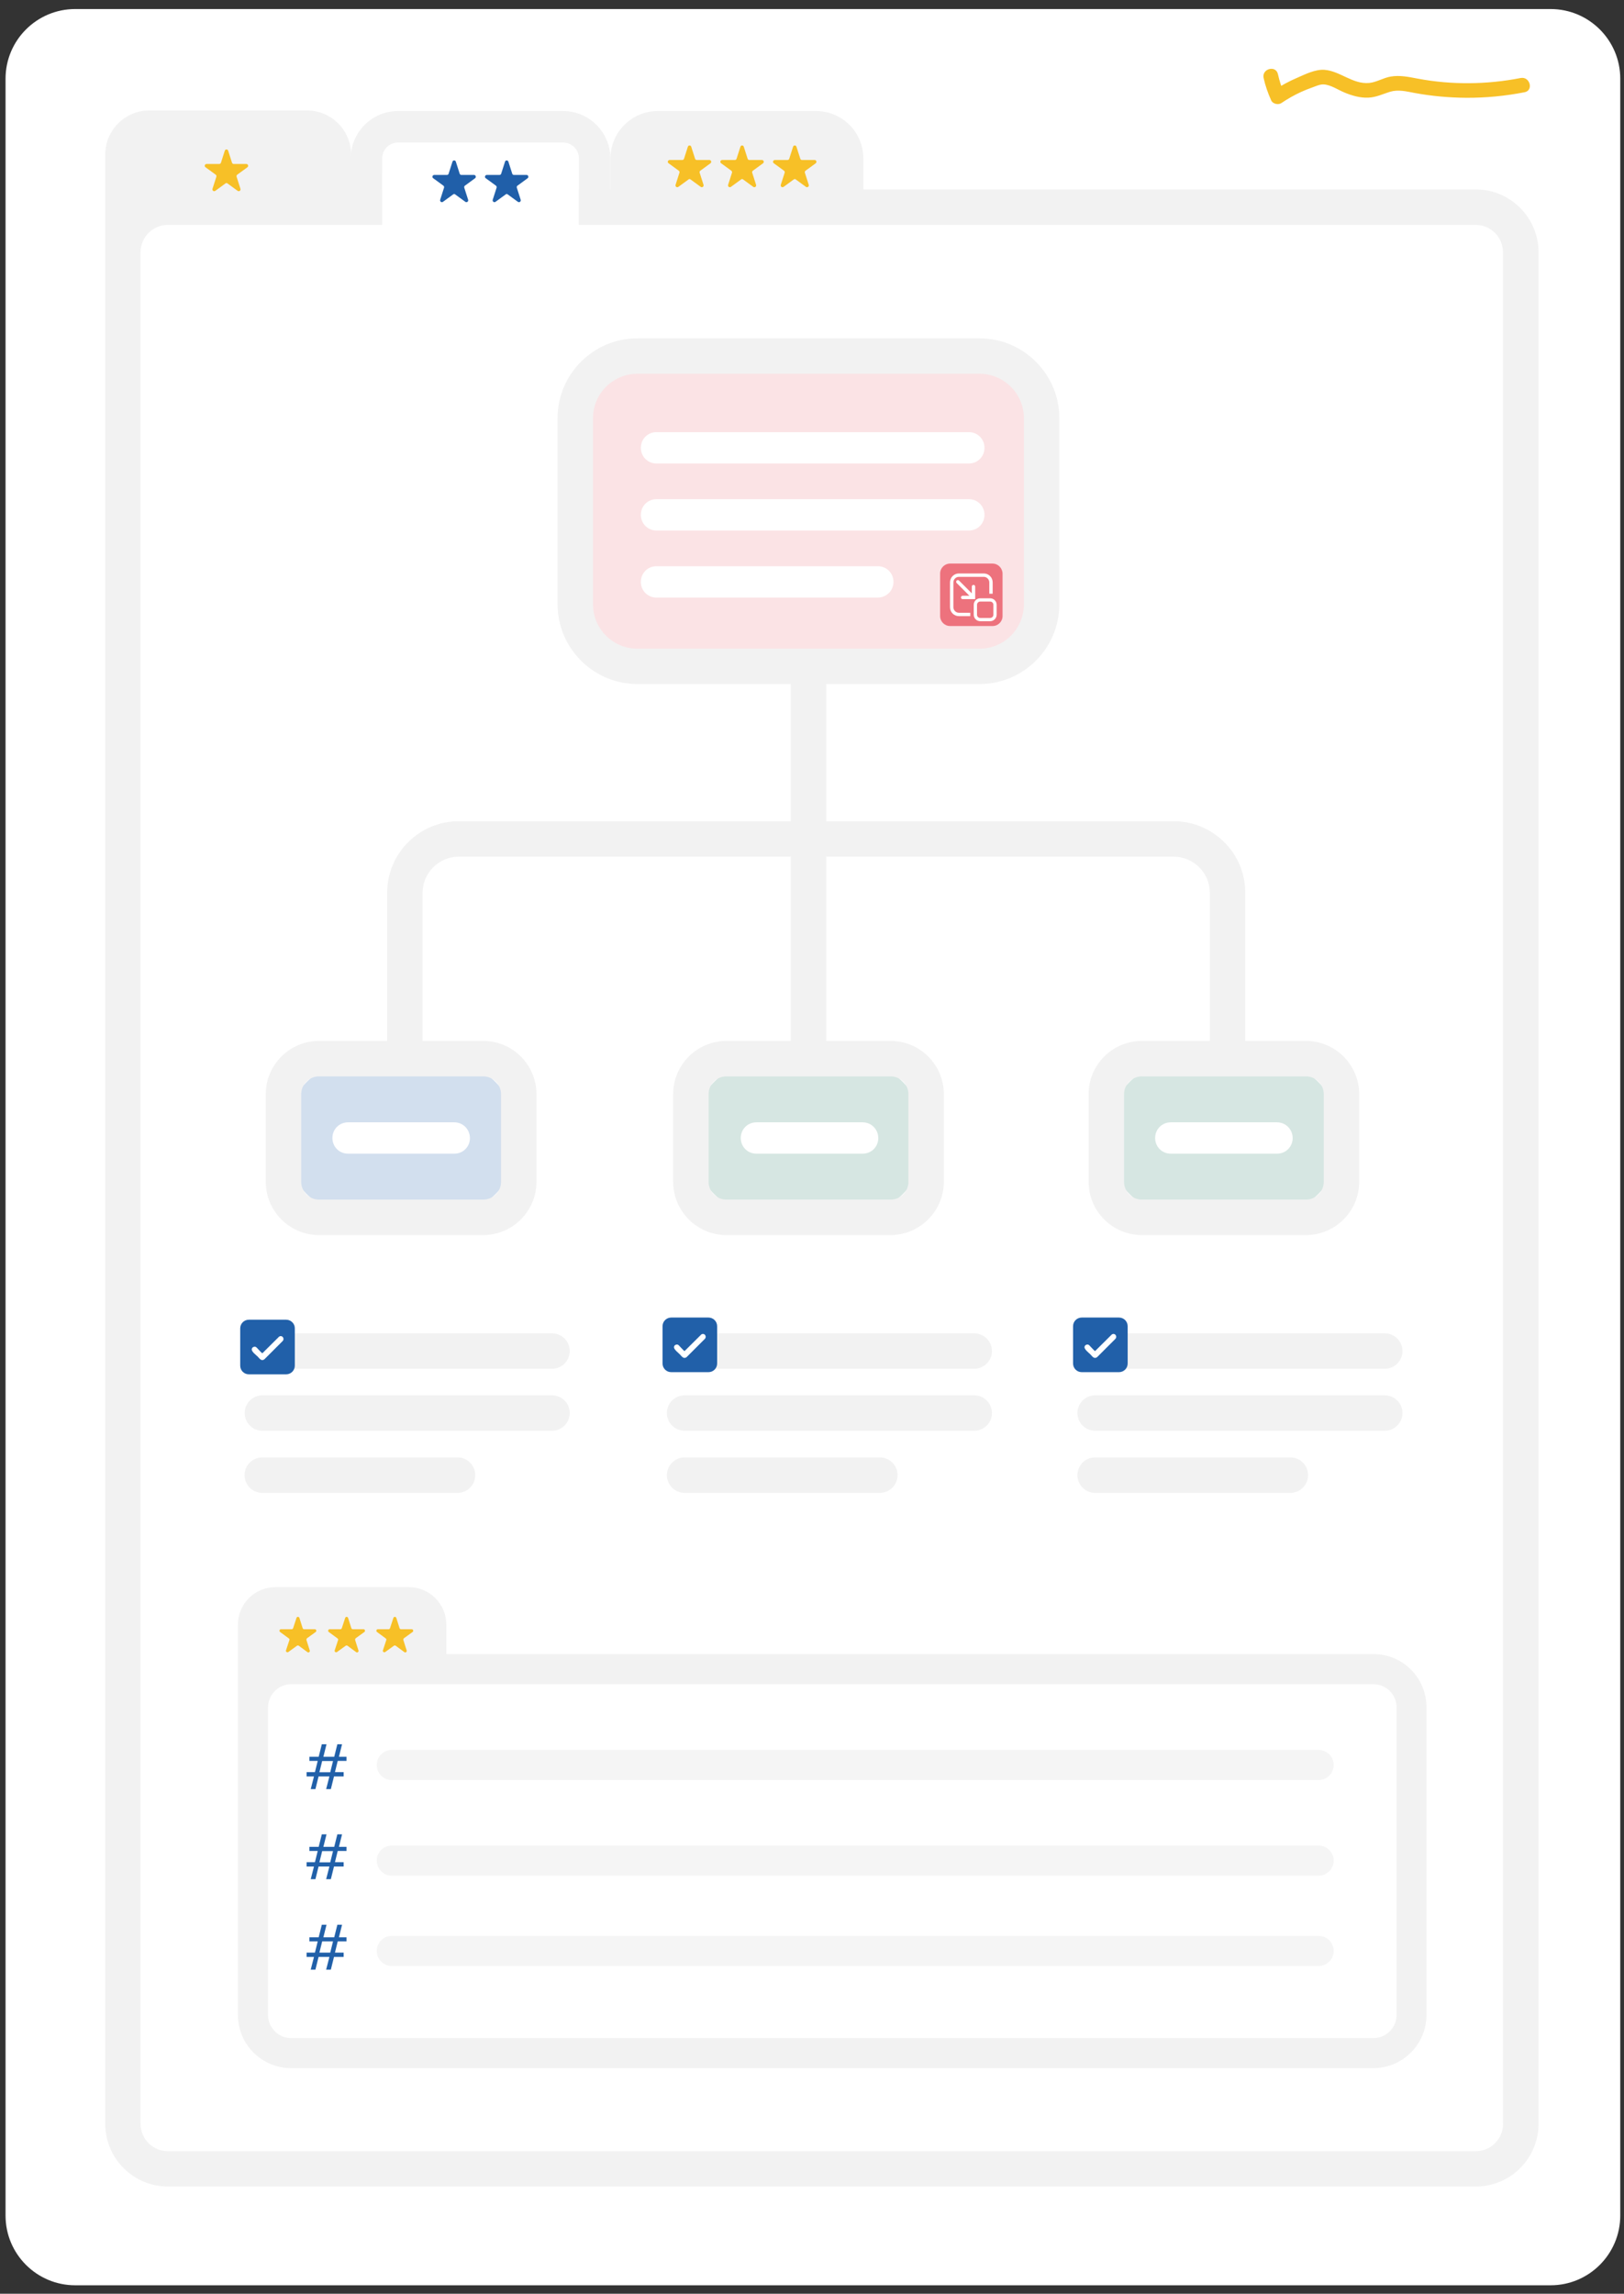 <?xml version="1.0" encoding="utf-8"?>
<!-- Generator: Adobe Illustrator 28.1.0, SVG Export Plug-In . SVG Version: 6.00 Build 0)  -->
<svg version="1.1" id="Layer_1" xmlns="http://www.w3.org/2000/svg" xmlns:xlink="http://www.w3.org/1999/xlink" x="0px" y="0px"
	 viewBox="0 0 134.74 190.23" style="enable-background:new 0 0 134.74 190.23;" xml:space="preserve">
<rect x="0" y="0" width="134.74" height="190.23" fill="#333333" stroke="none"/>
<style type="text/css">
	.st0{fill:#205FA9;}
	.st1{fill:#ED727D;}
	.st2{fill:#F9C026;}
	.st3{fill:#F5F5F5;}
	.st4{fill:#FFFFFF;}
	.st5{fill:#F0F0F0;}
	.st6{fill:#318370;}
	.st7{fill:none;}
	.st8{fill:#F2F2F2;}
	.st9{fill:#FCEAEC;}
	.st10{fill:none;stroke:#FFFFFF;stroke-linecap:round;stroke-miterlimit:10;}
	.st11{fill:#E0EDEA;}
	.st12{fill:none;stroke:#000000;stroke-width:8;stroke-miterlimit:10;}
	.st13{fill:#FEF2D4;}
	.st14{fill:#FFFFFF;stroke:#000000;stroke-width:8;stroke-miterlimit:10;}
	.st15{fill:#2160A9;}
	.st16{fill:none;stroke:#FDF2D4;stroke-width:30;stroke-linecap:round;stroke-linejoin:round;stroke-miterlimit:10;}
	.st17{fill:#F7C027;}
	.st18{fill:#D2DFEE;}
	.st19{fill:#D6E6E2;}
	.st20{fill:#FBE3E5;}
	.st21{opacity:0.2;fill:#205FA9;}
	.st22{opacity:0.2;fill:#318370;}
	.st23{opacity:0.2;fill:#ED727D;}
	.st24{fill:#FDF1F2;}
	.st25{fill:#EDEDED;}
	.st26{opacity:0.2;fill:#F9C026;}
	.st27{opacity:0.2;fill:#828282;}
	.st28{fill:none;stroke:#FFFFFF;stroke-miterlimit:10;}
	.st29{fill-rule:evenodd;clip-rule:evenodd;fill:#205FA9;}
	.st30{fill-rule:evenodd;clip-rule:evenodd;fill:#F3A3AA;}
	.st31{fill-rule:evenodd;clip-rule:evenodd;fill:#152841;}
	.st32{fill-rule:evenodd;clip-rule:evenodd;fill:#FFFFFF;}
	.st33{fill-rule:evenodd;clip-rule:evenodd;fill:#F1959D;}
	.st34{fill:none;stroke:#034442;stroke-width:0.5;stroke-linecap:round;stroke-linejoin:round;stroke-miterlimit:10;}
	.st35{clip-path:url(#SVGID_00000137094434548086539250000007956685310851356077_);}
	.st36{fill:none;stroke:#152841;stroke-width:0.25;stroke-miterlimit:10;}
	.st37{clip-path:url(#SVGID_00000011020613271069528590000014863866165565859722_);}
	.st38{fill:none;stroke:#F9C026;stroke-width:0.25;stroke-miterlimit:10;}
	.st39{clip-path:url(#SVGID_00000149374641081010337850000012453387311511987358_);}
	.st40{fill:none;stroke:#FEF9FA;stroke-width:9;stroke-linecap:round;stroke-miterlimit:10;}
	.st41{fill:none;stroke:#D3DFEE;stroke-width:18;stroke-linecap:round;stroke-miterlimit:10;}
	.st42{fill:#D3DFEE;}
	.st43{fill:#84B885;}
	.st44{opacity:0.15;}
	.st45{fill:#5D3E29;}
	.st46{fill:#FFAB83;}
	.st47{opacity:0.16;}
	.st48{fill:#1E1E1C;}
	.st49{fill:none;stroke:#2160A9;stroke-width:26;stroke-linecap:round;stroke-miterlimit:10;}
	.st50{fill:#C1DAD4;}
	.st51{fill:#FDF2D4;}
	.st52{fill:#E9EFF6;}
</style>
<path class="st4" d="M128.65,189.53H6.24c-3.19,0-5.78-2.59-5.78-5.78V6.53c0-3.19,2.59-5.78,5.78-5.78h122.41
	c3.19,0,5.78,2.59,5.78,5.78v177.21C134.43,186.94,131.84,189.53,128.65,189.53z"/>
<g>
	<path class="st7" d="M127.83,189.94H6.91c-3.81,0-6.91-3.09-6.91-6.88V7.32c0-3.8,3.1-6.88,6.91-6.88h120.92
		c3.81,0,6.91,3.09,6.91,6.88v175.74C134.74,186.85,131.64,189.94,127.83,189.94z M6.91,1.09c-3.45,0-6.26,2.8-6.26,6.23v175.74
		c0,3.44,2.81,6.23,6.26,6.23h120.92c3.45,0,6.26-2.8,6.26-6.23V7.32c0-3.44-2.81-6.23-6.26-6.23H6.91z"/>
</g>
<g>
	<path class="st18" d="M36.46,100.96H30.1c-3.63,0-6.58-2.95-6.58-6.58v0c0-3.63,2.95-6.58,6.58-6.58h6.35
		c3.63,0,6.58,2.95,6.58,6.58v0C43.04,98.01,40.09,100.96,36.46,100.96z"/>
	<path class="st8" d="M40.09,102.43H26.47c-2.44,0-4.42-1.98-4.42-4.42v-7.26c0-2.44,1.98-4.42,4.42-4.42h13.62
		c2.44,0,4.42,1.98,4.42,4.42v7.26C44.51,100.45,42.52,102.43,40.09,102.43z M26.47,89.27c-0.82,0-1.48,0.66-1.48,1.48v7.26
		c0,0.82,0.66,1.48,1.48,1.48h13.62c0.82,0,1.48-0.66,1.48-1.48v-7.26c0-0.82-0.66-1.48-1.48-1.48H26.47z"/>
</g>
<g>
	<path class="st19" d="M70.25,100.96H63.9c-3.63,0-6.58-2.95-6.58-6.58v0c0-3.63,2.95-6.58,6.58-6.58h6.35
		c3.63,0,6.58,2.95,6.58,6.58v0C76.83,98.01,73.89,100.96,70.25,100.96z"/>
	<path class="st8" d="M73.88,102.43H60.27c-2.44,0-4.42-1.98-4.42-4.42v-7.26c0-2.44,1.98-4.42,4.42-4.42h13.62
		c2.44,0,4.42,1.98,4.42,4.42v7.26C78.3,100.45,76.32,102.43,73.88,102.43z M60.27,89.27c-0.82,0-1.48,0.66-1.48,1.48v7.26
		c0,0.82,0.66,1.48,1.48,1.48h13.62c0.82,0,1.48-0.66,1.48-1.48v-7.26c0-0.82-0.66-1.48-1.48-1.48H60.27z"/>
</g>
<g>
	<path class="st20" d="M81.18,55.26H52.97c-2.89,0-5.24-2.35-5.24-5.24V34.77c0-2.89,2.35-5.24,5.24-5.24h28.21
		c2.89,0,5.24,2.35,5.24,5.24v15.26C86.42,52.92,84.07,55.26,81.18,55.26z"/>
	<path class="st8" d="M81.27,56.73H52.88c-3.65,0-6.62-2.97-6.62-6.62V34.68c0-3.65,2.97-6.62,6.62-6.62h28.39
		c3.65,0,6.62,2.97,6.62,6.62v15.44C87.89,53.76,84.92,56.73,81.27,56.73z M52.88,31c-2.03,0-3.68,1.65-3.68,3.68v15.44
		c0,2.03,1.65,3.68,3.68,3.68h28.39c2.03,0,3.68-1.65,3.68-3.68V34.68c0-2.03-1.65-3.68-3.68-3.68H52.88z"/>
</g>
<g>
	<path class="st19" d="M104.72,100.96h-6.35c-3.63,0-6.58-2.95-6.58-6.58v0c0-3.63,2.95-6.58,6.58-6.58h6.35
		c3.63,0,6.58,2.95,6.58,6.58v0C111.3,98.01,108.35,100.96,104.72,100.96z"/>
	<path class="st8" d="M108.35,102.43H94.74c-2.44,0-4.42-1.98-4.42-4.42v-7.26c0-2.44,1.98-4.42,4.42-4.42h13.61
		c2.44,0,4.42,1.98,4.42,4.42v7.26C112.77,100.45,110.79,102.43,108.35,102.43z M94.74,89.27c-0.82,0-1.48,0.66-1.48,1.48v7.26
		c0,0.82,0.66,1.48,1.48,1.48h13.61c0.82,0,1.48-0.66,1.48-1.48v-7.26c0-0.82-0.66-1.48-1.48-1.48H94.74z"/>
</g>
<path class="st8" d="M103.32,88.25h-2.94v-14.2c0-1.65-1.35-3-3-3H38.06c-1.65,0-3,1.35-3,3v14.2h-2.94v-14.2
	c0-3.28,2.66-5.94,5.94-5.94h59.32c3.28,0,5.94,2.66,5.94,5.94V88.25z"/>
<g>
	<rect x="65.61" y="55.26" class="st8" width="2.94" height="32.99"/>
</g>
<path class="st4" d="M105.95,93.08h-8.81c-0.73,0-1.3,0.57-1.3,1.3c0,0.73,0.57,1.3,1.3,1.3h8.81c0.73,0,1.3-0.57,1.3-1.3
	C107.24,93.65,106.67,93.08,105.95,93.08z"/>
<path class="st4" d="M71.57,93.08h-8.81c-0.73,0-1.3,0.57-1.3,1.3c0,0.73,0.57,1.3,1.3,1.3h8.81c0.73,0,1.3-0.57,1.3-1.3
	C72.86,93.65,72.29,93.08,71.57,93.08z"/>
<path class="st4" d="M37.69,93.08h-8.81c-0.73,0-1.3,0.57-1.3,1.3c0,0.73,0.57,1.3,1.3,1.3h8.81c0.73,0,1.3-0.57,1.3-1.3
	C38.98,93.65,38.41,93.08,37.69,93.08z"/>
<path class="st4" d="M54.47,44h25.91c0.73,0,1.3-0.57,1.3-1.3s-0.57-1.3-1.3-1.3H54.47c-0.73,0-1.3,0.57-1.3,1.3S53.75,44,54.47,44z
	"/>
<path class="st4" d="M54.47,38.44h25.91c0.73,0,1.3-0.57,1.3-1.3s-0.57-1.3-1.3-1.3H54.47c-0.73,0-1.3,0.57-1.3,1.3
	S53.75,38.44,54.47,38.44z"/>
<path class="st4" d="M74.13,48.26c0-0.73-0.57-1.3-1.3-1.3H54.47c-0.73,0-1.3,0.57-1.3,1.3s0.57,1.3,1.3,1.3h18.36
	C73.56,49.55,74.13,48.98,74.13,48.26z"/>
<g>
	<path class="st1" d="M82.35,46.74h-3.52c-0.46,0-0.83,0.37-0.83,0.83v3.52c0,0.46,0.37,0.83,0.83,0.83h3.52
		c0.46,0,0.83-0.37,0.83-0.83v-3.52C83.17,47.11,82.8,46.74,82.35,46.74z"/>
	<g>
		<path class="st4" d="M80.5,51.1h-0.94c-0.41,0-0.74-0.33-0.74-0.74V48.3c0-0.41,0.33-0.74,0.74-0.74h2.06
			c0.41,0,0.74,0.33,0.74,0.74v0.94h-0.28V48.3c0-0.25-0.21-0.46-0.46-0.46h-2.06c-0.25,0-0.46,0.21-0.46,0.46v2.06
			c0,0.25,0.21,0.46,0.46,0.46h0.94V51.1z"/>
		<path class="st4" d="M82.15,51.52h-0.82c-0.3,0-0.54-0.24-0.54-0.54v-0.82c0-0.3,0.24-0.54,0.54-0.54h0.82
			c0.3,0,0.54,0.24,0.54,0.54v0.82C82.69,51.27,82.45,51.52,82.15,51.52z M81.33,49.89c-0.15,0-0.27,0.12-0.27,0.27v0.82
			c0,0.15,0.12,0.27,0.27,0.27h0.82c0.15,0,0.27-0.12,0.27-0.27v-0.82c0-0.15-0.12-0.27-0.27-0.27H81.33z"/>
		<path class="st4" d="M80.72,49.64c-0.04,0-0.07-0.01-0.1-0.04l-1.25-1.25c-0.05-0.05-0.05-0.14,0-0.2c0.05-0.05,0.14-0.05,0.2,0
			l1.25,1.25c0.05,0.05,0.05,0.14,0,0.2C80.79,49.63,80.76,49.64,80.72,49.64z"/>
		<path class="st4" d="M80.91,49.69h-1.04c-0.08,0-0.14-0.06-0.14-0.14c0-0.08,0.06-0.14,0.14-0.14h0.76v-0.76
			c0-0.08,0.06-0.14,0.14-0.14s0.14,0.06,0.14,0.14V49.69z"/>
	</g>
</g>
<g>
	<path class="st8" d="M45.8,113.52H21.77c-0.81,0-1.47-0.66-1.47-1.47s0.66-1.47,1.47-1.47H45.8c0.81,0,1.47,0.66,1.47,1.47
		S46.61,113.52,45.8,113.52z"/>
	<path class="st8" d="M45.8,118.66H21.77c-0.81,0-1.47-0.66-1.47-1.47c0-0.81,0.66-1.47,1.47-1.47H45.8c0.81,0,1.47,0.66,1.47,1.47
		C47.27,118,46.61,118.66,45.8,118.66z"/>
	<path class="st8" d="M37.96,123.81h-16.2c-0.81,0-1.47-0.66-1.47-1.47s0.66-1.47,1.47-1.47h16.2c0.81,0,1.47,0.66,1.47,1.47
		S38.78,123.81,37.96,123.81z"/>
</g>
<g>
	<path class="st15" d="M23.74,109.45h-3.09c-0.4,0-0.72,0.32-0.72,0.72v3.09c0,0.4,0.32,0.72,0.72,0.72h3.09
		c0.4,0,0.72-0.32,0.72-0.72v-3.09C24.47,109.78,24.14,109.45,23.74,109.45z"/>
	<path class="st4" d="M21.36,112.49c0.16,0.15,0.3,0.43,0.57,0.25l1.53-1.53c0.18-0.22-0.07-0.52-0.31-0.35l-1.38,1.37
		c-0.06,0.01-0.46-0.48-0.54-0.52c-0.14-0.06-0.32,0.02-0.34,0.18C20.85,112.08,21.23,112.37,21.36,112.49z"/>
</g>
<g>
	<path class="st8" d="M80.83,113.52H56.8c-0.81,0-1.47-0.66-1.47-1.47s0.66-1.47,1.47-1.47h24.03c0.81,0,1.47,0.66,1.47,1.47
		S81.64,113.52,80.83,113.52z"/>
	<path class="st8" d="M80.83,118.66H56.8c-0.81,0-1.47-0.66-1.47-1.47c0-0.81,0.66-1.47,1.47-1.47h24.03c0.81,0,1.47,0.66,1.47,1.47
		C82.3,118,81.64,118.66,80.83,118.66z"/>
	<path class="st8" d="M73,123.81H56.8c-0.81,0-1.47-0.66-1.47-1.47s0.66-1.47,1.47-1.47H73c0.81,0,1.47,0.66,1.47,1.47
		S73.81,123.81,73,123.81z"/>
</g>
<g>
	<path class="st15" d="M58.78,109.27h-3.09c-0.4,0-0.72,0.32-0.72,0.72v3.09c0,0.4,0.32,0.72,0.72,0.72h3.09
		c0.4,0,0.72-0.32,0.72-0.72v-3.09C59.5,109.59,59.18,109.27,58.78,109.27z"/>
	<path class="st4" d="M56.39,112.31c0.16,0.15,0.3,0.43,0.57,0.25l1.53-1.53c0.18-0.22-0.07-0.52-0.31-0.35l-1.38,1.37
		c-0.06,0.01-0.46-0.48-0.54-0.52c-0.14-0.06-0.32,0.02-0.34,0.18C55.89,111.9,56.27,112.19,56.39,112.31z"/>
</g>
<g>
	<path class="st8" d="M114.89,113.52H90.86c-0.81,0-1.47-0.66-1.47-1.47s0.66-1.47,1.47-1.47h24.03c0.81,0,1.47,0.66,1.47,1.47
		S115.7,113.52,114.89,113.52z"/>
	<path class="st8" d="M114.89,118.66H90.86c-0.81,0-1.47-0.66-1.47-1.47c0-0.81,0.66-1.47,1.47-1.47h24.03
		c0.81,0,1.47,0.66,1.47,1.47C116.36,118,115.7,118.66,114.89,118.66z"/>
	<path class="st8" d="M107.06,123.81h-16.2c-0.81,0-1.47-0.66-1.47-1.47s0.66-1.47,1.47-1.47h16.2c0.81,0,1.47,0.66,1.47,1.47
		S107.87,123.81,107.06,123.81z"/>
</g>
<g>
	<path class="st15" d="M92.84,109.27h-3.09c-0.4,0-0.72,0.32-0.72,0.72v3.09c0,0.4,0.32,0.72,0.72,0.72h3.09
		c0.4,0,0.72-0.32,0.72-0.72v-3.09C93.56,109.59,93.24,109.27,92.84,109.27z"/>
	<path class="st4" d="M90.45,112.31c0.16,0.15,0.3,0.43,0.57,0.25l1.53-1.53c0.18-0.22-0.07-0.52-0.31-0.35l-1.38,1.37
		c-0.06,0.01-0.46-0.48-0.54-0.52c-0.14-0.06-0.32,0.02-0.34,0.18C89.95,111.9,90.33,112.19,90.45,112.31z"/>
</g>
<path class="st8" d="M122.44,15.71H29.13v-2.88c0-2.03-1.64-3.67-3.67-3.67H12.4c-2.03,0-3.67,1.64-3.67,3.67v8.09v0.64v154.57
	c0,2.88,2.33,5.21,5.21,5.21h108.5c2.88,0,5.21-2.33,5.21-5.21V20.92C127.65,18.05,125.31,15.71,122.44,15.71z M124.71,176.14
	c0,1.25-1.02,2.27-2.27,2.27H13.93c-1.25,0-2.27-1.02-2.27-2.27V20.92c0-1.25,1.02-2.27,2.27-2.27h108.5c1.25,0,2.27,1.02,2.27,2.27
	V176.14z"/>
<path class="st8" d="M50.64,18.07h-2.61v-4.94c0-0.72-0.59-1.31-1.31-1.31h-13.7c-0.72,0-1.31,0.59-1.31,1.31v4.94h-2.61v-4.94
	c0-2.16,1.76-3.92,3.92-3.92h13.7c2.16,0,3.92,1.76,3.92,3.92V18.07z"/>
<rect x="31.71" y="14.38" class="st4" width="16.3" height="6.81"/>
<g>
	<path class="st8" d="M51.95,18.07v-4.94c0-1.44,1.17-2.62,2.62-2.62h13.14c1.44,0,2.62,1.17,2.62,2.62v4.94"/>
	<path class="st8" d="M71.63,18.07h-2.61v-4.94c0-0.72-0.59-1.31-1.31-1.31H54.57c-0.72,0-1.31,0.59-1.31,1.31v4.94h-2.61v-4.94
		c0-2.16,1.76-3.92,3.92-3.92h13.14c2.16,0,3.92,1.76,3.92,3.92V18.07z"/>
</g>
<g>
	<g>
		<path class="st17" d="M18.71,15.21l-0.85,0.62c-0.12,0.08-0.27-0.03-0.23-0.17l0.32-1c0.02-0.06,0-0.13-0.05-0.17l-0.85-0.62
			c-0.12-0.08-0.06-0.27,0.09-0.27h1.05c0.06,0,0.12-0.04,0.14-0.1l0.32-1c0.04-0.14,0.24-0.14,0.28,0l0.32,1
			c0.02,0.06,0.08,0.1,0.14,0.1h1.05c0.14,0,0.2,0.18,0.09,0.27l-0.85,0.62c-0.05,0.04-0.07,0.1-0.05,0.17l0.32,1
			c0.04,0.14-0.11,0.25-0.23,0.17l-0.85-0.62C18.83,15.17,18.76,15.17,18.71,15.21z"/>
	</g>
</g>
<g>
	<g>
		<path class="st0" d="M37.6,16.12l-0.85,0.62c-0.12,0.08-0.27-0.03-0.23-0.17l0.32-1c0.02-0.06,0-0.13-0.05-0.17l-0.85-0.62
			c-0.12-0.08-0.06-0.27,0.09-0.27h1.05c0.06,0,0.12-0.04,0.14-0.1l0.32-1c0.04-0.14,0.24-0.14,0.28,0l0.32,1
			c0.02,0.06,0.08,0.1,0.14,0.1h1.05c0.14,0,0.2,0.18,0.09,0.27l-0.85,0.62c-0.05,0.04-0.07,0.1-0.05,0.17l0.32,1
			c0.04,0.14-0.11,0.25-0.23,0.17l-0.85-0.62C37.72,16.08,37.65,16.08,37.6,16.12z"/>
	</g>
</g>
<g>
	<g>
		<path class="st0" d="M41.96,16.12l-0.85,0.62c-0.12,0.08-0.27-0.03-0.23-0.17l0.32-1c0.02-0.06,0-0.13-0.05-0.17l-0.85-0.62
			c-0.12-0.08-0.06-0.27,0.09-0.27h1.05c0.06,0,0.12-0.04,0.14-0.1l0.32-1c0.04-0.14,0.24-0.14,0.28,0l0.32,1
			c0.02,0.06,0.08,0.1,0.14,0.1h1.05c0.14,0,0.2,0.18,0.09,0.27l-0.85,0.62c-0.05,0.04-0.07,0.1-0.05,0.17l0.32,1
			c0.04,0.14-0.11,0.25-0.23,0.17l-0.85-0.62C42.08,16.08,42.01,16.08,41.96,16.12z"/>
	</g>
</g>
<g>
	<g>
		<path class="st17" d="M57.13,14.88l-0.85,0.62c-0.12,0.08-0.27-0.03-0.23-0.17l0.32-1c0.02-0.06,0-0.13-0.05-0.17l-0.85-0.62
			c-0.12-0.08-0.06-0.27,0.09-0.27l1.05,0c0.06,0,0.12-0.04,0.14-0.1l0.32-1c0.04-0.14,0.24-0.14,0.28,0l0.32,1
			c0.02,0.06,0.08,0.1,0.14,0.1h1.05c0.14,0,0.2,0.18,0.09,0.27l-0.85,0.62c-0.05,0.04-0.07,0.1-0.05,0.17l0.32,1
			c0.04,0.14-0.11,0.25-0.23,0.17l-0.85-0.62C57.25,14.84,57.18,14.84,57.13,14.88z"/>
	</g>
</g>
<g>
	<g>
		<path class="st17" d="M61.49,14.88l-0.85,0.62c-0.12,0.08-0.27-0.03-0.23-0.17l0.32-1c0.02-0.06,0-0.13-0.05-0.17l-0.85-0.62
			c-0.12-0.08-0.06-0.27,0.09-0.27l1.05,0c0.06,0,0.12-0.04,0.14-0.1l0.32-1c0.04-0.14,0.24-0.14,0.28,0l0.32,1
			c0.02,0.06,0.08,0.1,0.14,0.1h1.05c0.14,0,0.2,0.18,0.09,0.27l-0.85,0.62c-0.05,0.04-0.07,0.1-0.05,0.17l0.32,1
			c0.04,0.14-0.11,0.25-0.23,0.17l-0.85-0.62C61.61,14.84,61.54,14.84,61.49,14.88z"/>
	</g>
</g>
<g>
	<g>
		<path class="st17" d="M65.86,14.88l-0.85,0.62c-0.12,0.08-0.27-0.03-0.23-0.17l0.32-1c0.02-0.06,0-0.13-0.05-0.17l-0.85-0.62
			c-0.12-0.08-0.06-0.27,0.09-0.27l1.05,0c0.06,0,0.12-0.04,0.14-0.1l0.32-1c0.04-0.14,0.24-0.14,0.28,0l0.32,1
			c0.02,0.06,0.08,0.1,0.14,0.1h1.05c0.14,0,0.2,0.18,0.09,0.27l-0.85,0.62c-0.05,0.04-0.07,0.1-0.05,0.17l0.32,1
			c0.04,0.14-0.11,0.25-0.23,0.17l-0.85-0.62C65.98,14.84,65.91,14.84,65.86,14.88z"/>
	</g>
</g>
<path class="st17" d="M104.84,6.47c0.14,0.64,0.36,1.26,0.63,1.86c0.13,0.29,0.59,0.39,0.84,0.22c0.52-0.35,1.06-0.66,1.63-0.92
	c0.3-0.14,0.61-0.26,0.92-0.37c0.28-0.1,0.64-0.27,0.94-0.26c0.59,0.02,1.21,0.45,1.74,0.67c0.62,0.26,1.31,0.46,1.99,0.43
	c0.65-0.03,1.19-0.3,1.8-0.49c0.68-0.2,1.36-0.03,2.04,0.1c1.41,0.26,2.84,0.39,4.27,0.4c1.63,0.01,3.26-0.15,4.85-0.46
	c0.77-0.15,0.45-1.33-0.33-1.18c-2.8,0.55-5.74,0.58-8.54,0.05c-0.74-0.14-1.48-0.3-2.23-0.17c-0.62,0.1-1.17,0.47-1.79,0.53
	c-1.36,0.13-2.41-0.99-3.72-1.09c-0.74-0.05-1.57,0.36-2.23,0.65c-0.68,0.29-1.34,0.64-1.95,1.06c0.28,0.07,0.56,0.15,0.84,0.22
	c-0.23-0.5-0.39-1.03-0.51-1.56C105.86,5.37,104.67,5.7,104.84,6.47L104.84,6.47z"/>
<g>
	<path class="st8" d="M113.95,137.18H37.03v-2.44c0-1.72-1.39-3.11-3.11-3.11H22.85c-1.72,0-3.11,1.39-3.11,3.11v6.85v0.55v24.97
		c0,2.44,1.98,4.41,4.41,4.41h89.79c2.44,0,4.41-1.98,4.41-4.41V141.6C118.36,139.16,116.39,137.18,113.95,137.18z M115.87,167.11
		c0,1.06-0.86,1.92-1.92,1.92H24.16c-1.06,0-1.92-0.86-1.92-1.92V141.6c0-1.06,0.86-1.92,1.92-1.92h89.79
		c1.06,0,1.92,0.86,1.92,1.92V167.11z"/>
	<path class="st3" d="M109.4,147.63H32.51c-0.69,0-1.25-0.56-1.25-1.25s0.56-1.25,1.25-1.25h76.89c0.69,0,1.25,0.56,1.25,1.25
		S110.09,147.63,109.4,147.63z"/>
	<path class="st3" d="M109.4,155.56H32.51c-0.69,0-1.25-0.56-1.25-1.25c0-0.69,0.56-1.25,1.25-1.25h76.89
		c0.69,0,1.25,0.56,1.25,1.25C110.65,155,110.09,155.56,109.4,155.56z"/>
	<path class="st15" d="M28.74,146.04h-0.72l-0.23,0.93h0.72v0.36h-0.8l-0.26,1.05h-0.39l0.27-1.05h-0.9l-0.26,1.05h-0.39l0.27-1.05
		h-0.61v-0.36h0.69l0.23-0.93h-0.69v-0.34h0.77l0.26-1.04h0.39l-0.26,1.04h0.9l0.26-1.04h0.39l-0.26,1.04h0.63V146.04z M27.4,146.98
		l0.23-0.93h-0.9l-0.23,0.93H27.4z"/>
	<path class="st15" d="M28.74,153.51h-0.72l-0.23,0.93h0.72v0.36h-0.8l-0.26,1.05h-0.39l0.27-1.05h-0.9l-0.26,1.05h-0.39l0.27-1.05
		h-0.61v-0.36h0.69l0.23-0.93h-0.69v-0.34h0.77l0.26-1.04h0.39l-0.26,1.04h0.9l0.26-1.04h0.39l-0.26,1.04h0.63V153.51z M27.4,154.45
		l0.23-0.93h-0.9l-0.23,0.93H27.4z"/>
	<path class="st3" d="M109.4,163.05H32.51c-0.69,0-1.25-0.56-1.25-1.25c0-0.69,0.56-1.25,1.25-1.25h76.89
		c0.69,0,1.25,0.56,1.25,1.25C110.65,162.5,110.09,163.05,109.4,163.05z"/>
	<path class="st15" d="M28.74,161.01h-0.72l-0.23,0.93h0.72v0.36h-0.8l-0.26,1.05h-0.39l0.27-1.05h-0.9l-0.26,1.05h-0.39l0.27-1.05
		h-0.61v-0.36h0.69l0.23-0.93h-0.69v-0.34h0.77l0.26-1.04h0.39l-0.26,1.04h0.9l0.26-1.04h0.39l-0.26,1.04h0.63V161.01z M27.4,161.94
		l0.23-0.93h-0.9l-0.23,0.93H27.4z"/>
	<g>
		<g>
			<g>
				<path class="st17" d="M25.43,136.03l0.27,0.85c0.04,0.12-0.1,0.21-0.19,0.14l-0.72-0.53c-0.04-0.03-0.1-0.03-0.15,0l-0.72,0.52
					c-0.1,0.07-0.23-0.03-0.19-0.14l0.28-0.85c0.02-0.05,0-0.11-0.05-0.14l-0.72-0.53c-0.1-0.07-0.05-0.23,0.07-0.23l0.89,0
					c0.05,0,0.1-0.03,0.12-0.09l0.28-0.85c0.04-0.12,0.2-0.11,0.24,0l0.27,0.85c0.02,0.05,0.06,0.09,0.12,0.09l0.89,0
					c0.12,0,0.17,0.16,0.07,0.23l-0.72,0.52C25.43,135.92,25.41,135.97,25.43,136.03z"/>
			</g>
		</g>
		<g>
			<g>
				<path class="st17" d="M29.47,136.03l0.27,0.85c0.04,0.12-0.1,0.21-0.19,0.14l-0.72-0.53c-0.04-0.03-0.1-0.03-0.15,0l-0.72,0.52
					c-0.1,0.07-0.23-0.03-0.19-0.14l0.28-0.85c0.02-0.05,0-0.11-0.05-0.14l-0.72-0.53c-0.1-0.07-0.05-0.23,0.07-0.23l0.89,0
					c0.05,0,0.1-0.03,0.12-0.09l0.28-0.85c0.04-0.12,0.2-0.11,0.24,0l0.27,0.85c0.02,0.05,0.06,0.09,0.12,0.09l0.89,0
					c0.12,0,0.17,0.16,0.07,0.23l-0.72,0.52C29.47,135.92,29.45,135.97,29.47,136.03z"/>
			</g>
		</g>
		<g>
			<g>
				<path class="st17" d="M33.47,136.03l0.27,0.85c0.04,0.12-0.1,0.21-0.19,0.14l-0.72-0.53c-0.04-0.03-0.1-0.03-0.15,0l-0.72,0.52
					c-0.1,0.07-0.23-0.03-0.19-0.14l0.28-0.85c0.02-0.05,0-0.11-0.05-0.14l-0.72-0.53c-0.1-0.07-0.05-0.23,0.07-0.23l0.89,0
					c0.05,0,0.1-0.03,0.12-0.09l0.28-0.85c0.04-0.12,0.2-0.11,0.24,0l0.27,0.85c0.02,0.05,0.06,0.09,0.12,0.09l0.89,0
					c0.12,0,0.17,0.16,0.07,0.23l-0.72,0.52C33.47,135.92,33.45,135.97,33.47,136.03z"/>
			</g>
		</g>
	</g>
</g>
</svg>
